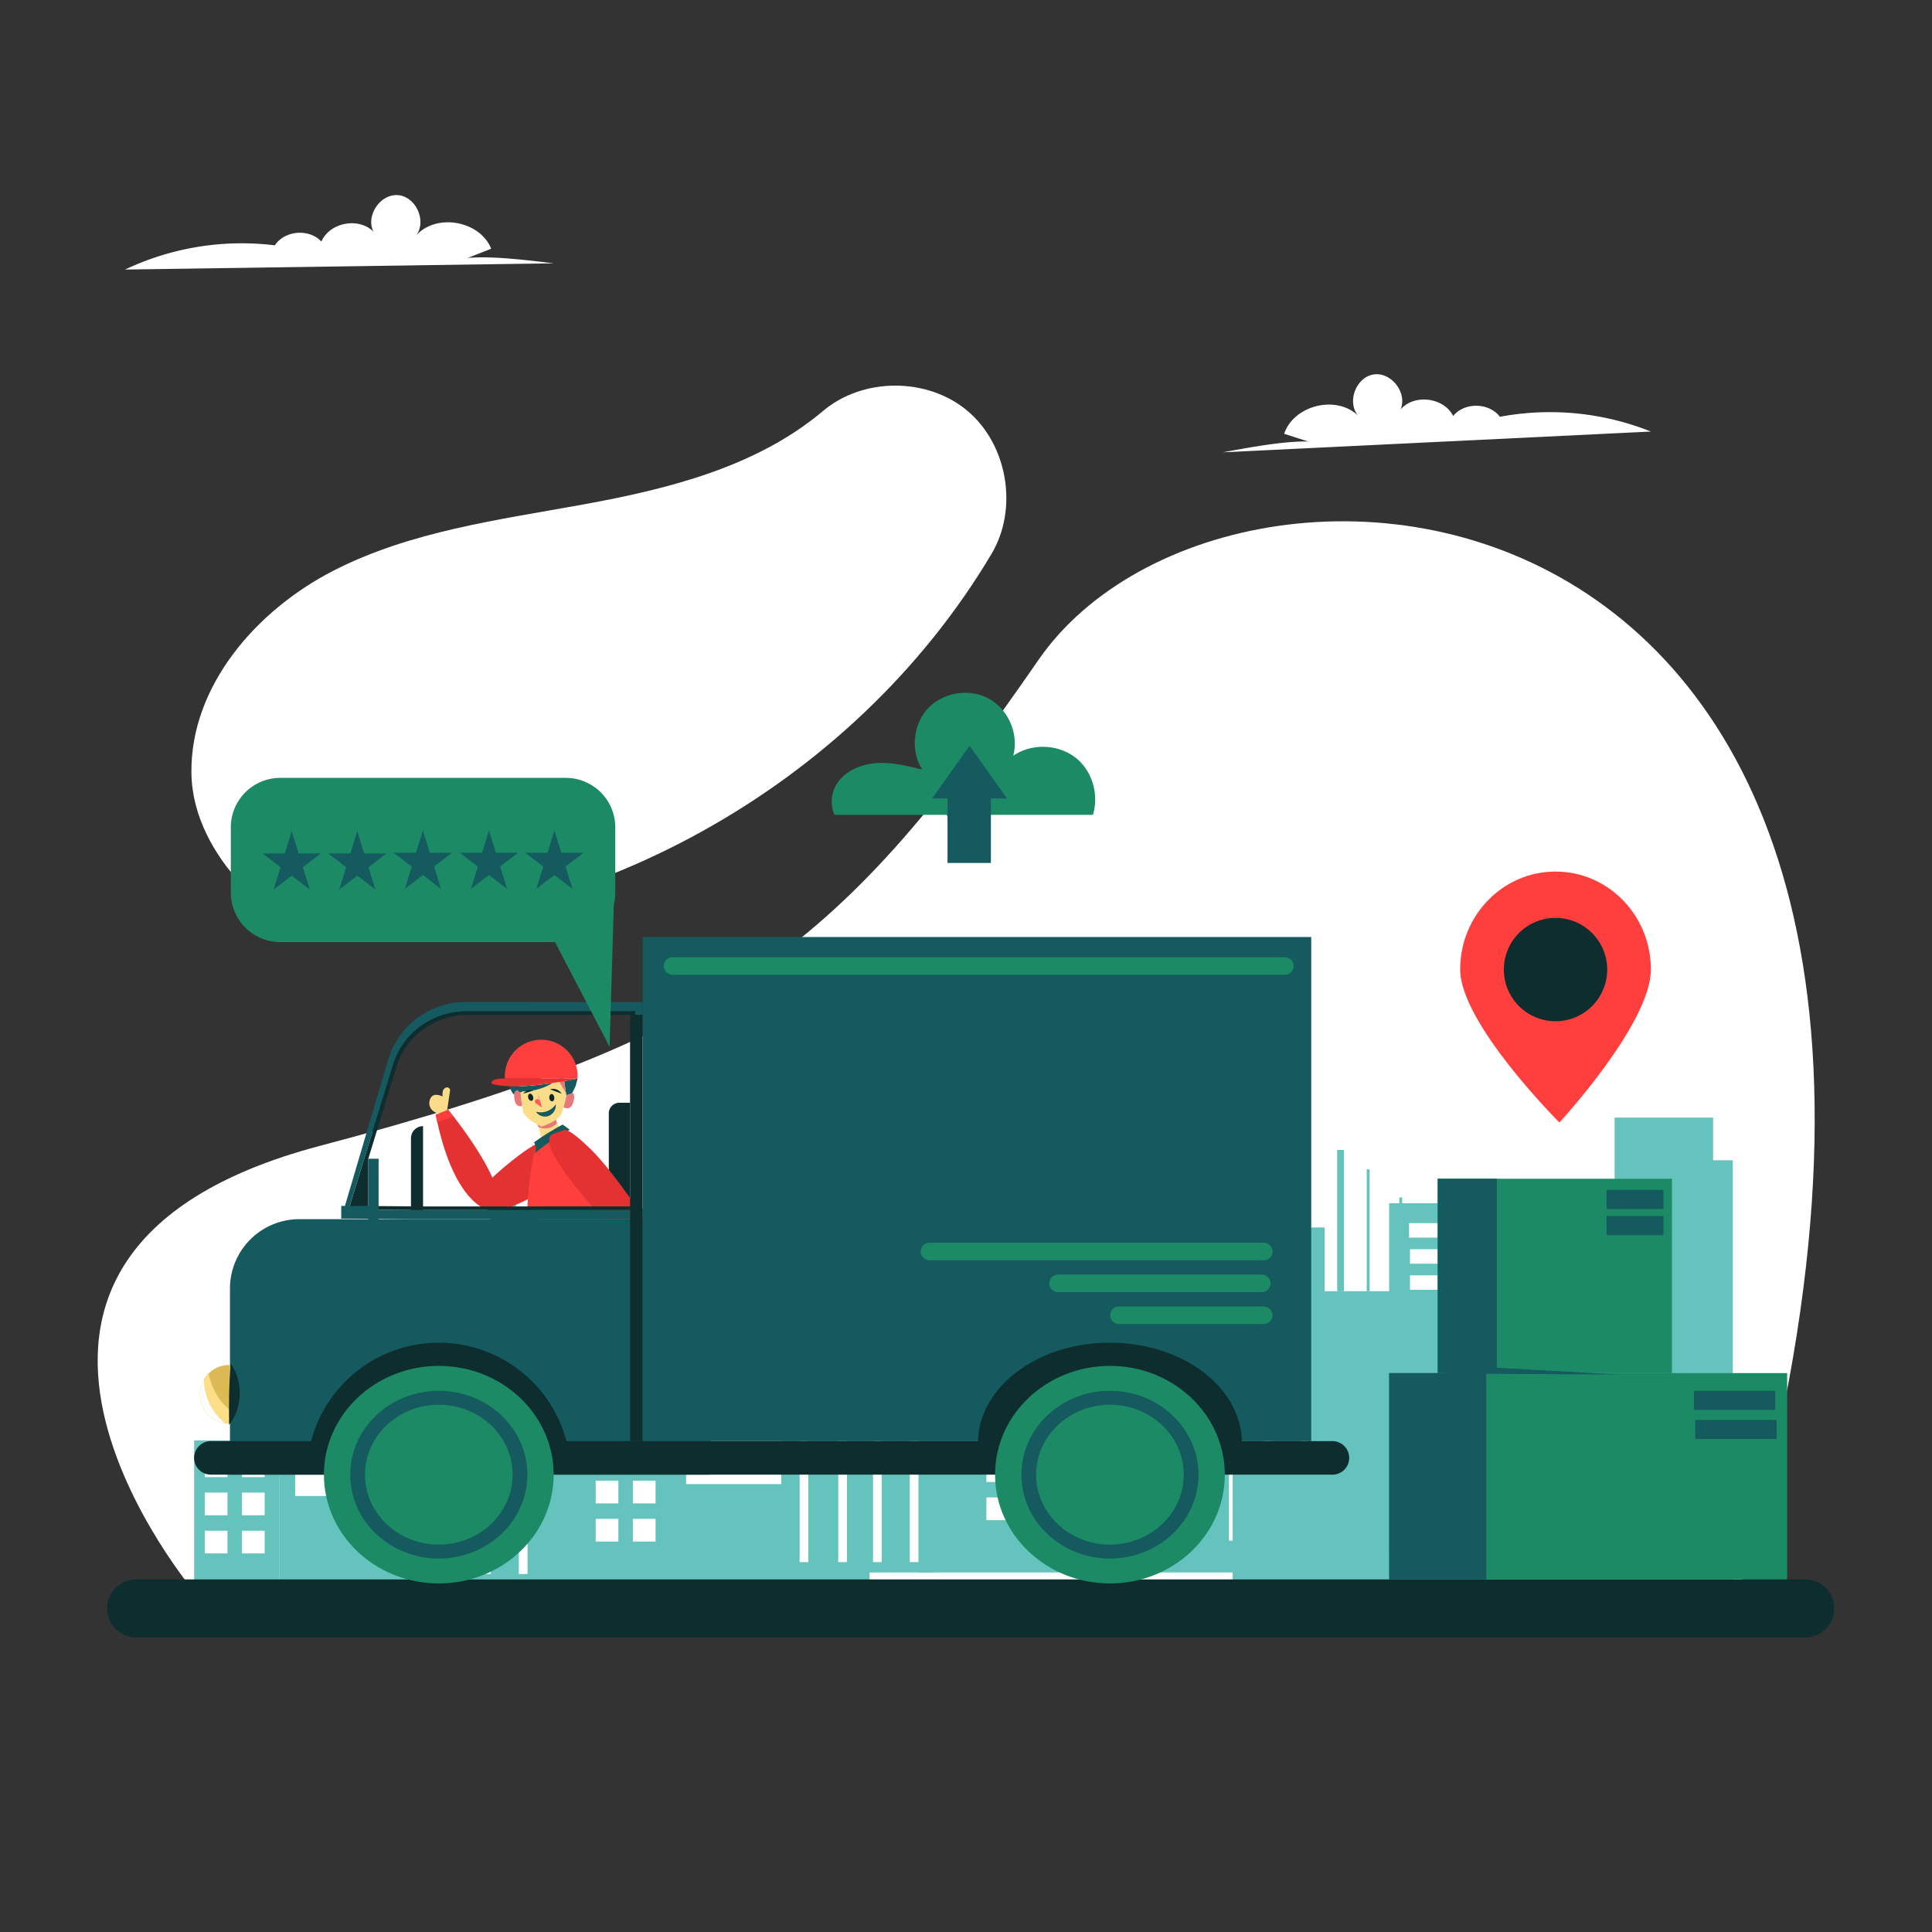 <svg id="SvgjsSvg1181" width="360" height="360" xmlns="http://www.w3.org/2000/svg" version="1.1" xmlns:xlink="http://www.w3.org/1999/xlink" xmlns:svgjs="http://svgjs.com/svgjs"><rect width="100%" height="100%" fill="#333333" stroke="none"/><defs id="SvgjsDefs1182"></defs><g id="SvgjsG1183"><svg xmlns="http://www.w3.org/2000/svg" data-name="Layer 1" viewBox="0 0 2000 2000" width="360" height="360"><g data-name="Layer 1" fill="#000000" class="color000 svgShape"><path fill="#ffffff" d="M204.05,1651.47s-301.33-352.15,127.14-465.29,541.37-210,743.93-503.17,1074.1-214.76,719.59,982Z" class="colore2eefc svgShape"></path><path fill="#ffffff" d="M322.91,962.41C603.79,969.19,883,814.76,1026.5,573.23c27.71-46.64,16.68-112.59-24.7-147.67s-108.25-35.17-149.72-.19c-68.65,57.89-159.68,80.71-248,96.79S424.59,549.92,344.72,591,196.91,710.66,198.16,800.45,292.21,961.67,322.91,962.41Z" class="colore2eefc svgShape"></path><rect width="328" height="393.49" x="1438.05" y="1245.6" fill="#65c3be" class="colorccdeff svgShape"></rect><rect width="81" height="15" x="1458.63" y="1266.19" fill="#ffffff" class="colore2eefc svgShape"></rect><rect width="81" height="15" x="1556.63" y="1266.19" fill="#ffffff" class="colore2eefc svgShape"></rect><rect width="81" height="15" x="1652.63" y="1266.19" fill="#ffffff" class="colore2eefc svgShape"></rect><rect width="81" height="15" x="1459.63" y="1293.19" fill="#ffffff" class="colore2eefc svgShape"></rect><rect width="81" height="15" x="1557.63" y="1293.19" fill="#ffffff" class="colore2eefc svgShape"></rect><rect width="81" height="15" x="1653.63" y="1293.19" fill="#ffffff" class="colore2eefc svgShape"></rect><rect width="81" height="15" x="1459.63" y="1320.19" fill="#ffffff" class="colore2eefc svgShape"></rect><rect width="81" height="15" x="1557.63" y="1320.19" fill="#ffffff" class="colore2eefc svgShape"></rect><rect width="81" height="15" x="1653.63" y="1320.19" fill="#ffffff" class="colore2eefc svgShape"></rect><rect width="81" height="15" x="1460.63" y="1347.19" fill="#ffffff" class="colore2eefc svgShape"></rect><rect width="81" height="15" x="1558.63" y="1347.19" fill="#ffffff" class="colore2eefc svgShape"></rect><rect width="81" height="15" x="1654.63" y="1347.19" fill="#ffffff" class="colore2eefc svgShape"></rect><rect width="81" height="15" x="1461.63" y="1374.19" fill="#ffffff" class="colore2eefc svgShape"></rect><rect width="81" height="15" x="1559.63" y="1374.19" fill="#ffffff" class="colore2eefc svgShape"></rect><rect width="81" height="15" x="1655.63" y="1374.19" fill="#ffffff" class="colore2eefc svgShape"></rect><rect width="81" height="15" x="1461.63" y="1401.19" fill="#ffffff" class="colore2eefc svgShape"></rect><rect width="81" height="15" x="1559.63" y="1401.19" fill="#ffffff" class="colore2eefc svgShape"></rect><rect width="81" height="15" x="1655.63" y="1401.19" fill="#ffffff" class="colore2eefc svgShape"></rect><rect width="275" height="100" x="1461.63" y="1442.34" fill="#ffffff" class="colore2eefc svgShape"></rect><rect width="102" height="482.15" x="1671.41" y="1156.94" fill="#65c3be" class="colorccdeff svgShape"></rect><rect width="30" height="438" x="1763.76" y="1201.09" fill="#65c3be" class="colorccdeff svgShape"></rect><rect width="158" height="254" x="288.97" y="1386.1" fill="#65c3be" class="colorccdeff svgShape"></rect><rect width="117.5" height="23" x="305.53" y="1411.18" fill="#ffffff" class="colore2eefc svgShape"></rect><rect width="117.5" height="23" x="305.53" y="1449.6" fill="#ffffff" class="colore2eefc svgShape"></rect><rect width="117.5" height="23" x="305.59" y="1488.01" fill="#ffffff" class="colore2eefc svgShape"></rect><rect width="117.5" height="23" x="305.59" y="1525.64" fill="#ffffff" class="colore2eefc svgShape"></rect><rect width="158" height="335" x="404.07" y="1305.1" fill="#65c3be" class="colorccdeff svgShape"></rect><rect width="353.11" height="269" x="547.07" y="1371.1" fill="#65c3be" class="colorccdeff svgShape"></rect><rect width="88" height="149" x="200.97" y="1491.1" fill="#65c3be" class="colorccdeff svgShape"></rect><rect width="3" height="126.14" x="605.7" y="1244.96" fill="#65c3be" class="colorccdeff svgShape"></rect><rect width="3" height="97.1" x="639.38" y="1274" fill="#65c3be" class="colorccdeff svgShape"></rect><rect width="7" height="146.27" x="575.11" y="1224.83" fill="#65c3be" class="colorccdeff svgShape"></rect><rect width="29" height="36.41" x="307.52" y="1349.69" fill="#65c3be" class="colorccdeff svgShape"></rect><rect width="63" height="39.34" x="416.07" y="1265.75" fill="#65c3be" class="colorccdeff svgShape"></rect><rect width="27" height="80.27" x="507.18" y="1224.83" fill="#65c3be" class="colorccdeff svgShape"></rect><rect width="24" height="88.14" x="352.34" y="1297.96" fill="#65c3be" class="colorccdeff svgShape"></rect><rect width="23.5" height="23.5" x="211.97" y="1505.6" fill="#ffffff" class="colore2eefc svgShape"></rect><rect width="23.5" height="23.5" x="250.47" y="1505.6" fill="#ffffff" class="colore2eefc svgShape"></rect><rect width="23.5" height="23.5" x="211.97" y="1545.1" fill="#ffffff" class="colore2eefc svgShape"></rect><rect width="23.5" height="23.5" x="250.47" y="1545.1" fill="#ffffff" class="colore2eefc svgShape"></rect><rect width="23.5" height="23.5" x="211.97" y="1584.6" fill="#ffffff" class="colore2eefc svgShape"></rect><rect width="23.5" height="23.5" x="250.47" y="1584.6" fill="#ffffff" class="colore2eefc svgShape"></rect><rect width="9" height="303" x="423.09" y="1326.39" fill="#ffffff" class="colore2eefc svgShape"></rect><rect width="9" height="303" x="463.09" y="1326.39" fill="#ffffff" class="colore2eefc svgShape"></rect><rect width="9" height="303" x="499.1" y="1326.39" fill="#ffffff" class="colore2eefc svgShape"></rect><rect width="9" height="303" x="537.11" y="1326.39" fill="#ffffff" class="colore2eefc svgShape"></rect><rect width="158" height="254" x="693.63" y="1373.81" fill="#65c3be" class="colorccdeff svgShape"></rect><rect width="117.5" height="23" x="710.2" y="1398.9" fill="#ffffff" class="colore2eefc svgShape"></rect><rect width="117.5" height="23" x="710.2" y="1437.31" fill="#ffffff" class="colore2eefc svgShape"></rect><rect width="117.5" height="23" x="710.26" y="1475.73" fill="#ffffff" class="colore2eefc svgShape"></rect><rect width="117.5" height="23" x="710.26" y="1513.36" fill="#ffffff" class="colore2eefc svgShape"></rect><rect width="158" height="335" x="808.74" y="1292.81" fill="#65c3be" class="colorccdeff svgShape"></rect><rect width="353.11" height="269" x="951.74" y="1358.81" fill="#65c3be" class="colorccdeff svgShape"></rect><rect width="88" height="149" x="605.63" y="1478.81" fill="#65c3be" class="colorccdeff svgShape"></rect><rect width="3" height="126.14" x="1010.37" y="1232.68" fill="#65c3be" class="colorccdeff svgShape"></rect><rect width="3" height="97.1" x="1044.05" y="1261.71" fill="#65c3be" class="colorccdeff svgShape"></rect><rect width="7" height="146.27" x="979.78" y="1212.54" fill="#65c3be" class="colorccdeff svgShape"></rect><rect width="29" height="36.41" x="712.19" y="1337.41" fill="#65c3be" class="colorccdeff svgShape"></rect><rect width="63" height="39.34" x="820.74" y="1253.47" fill="#65c3be" class="colorccdeff svgShape"></rect><rect width="27" height="80.27" x="911.84" y="1212.54" fill="#65c3be" class="colorccdeff svgShape"></rect><rect width="24" height="88.14" x="757.01" y="1285.68" fill="#65c3be" class="colorccdeff svgShape"></rect><rect width="23.5" height="23.5" x="616.64" y="1493.31" fill="#ffffff" class="colore2eefc svgShape"></rect><rect width="23.5" height="23.5" x="655.14" y="1493.31" fill="#ffffff" class="colore2eefc svgShape"></rect><rect width="23.5" height="23.5" x="616.64" y="1532.81" fill="#ffffff" class="colore2eefc svgShape"></rect><rect width="23.5" height="23.5" x="655.14" y="1532.81" fill="#ffffff" class="colore2eefc svgShape"></rect><rect width="23.5" height="23.5" x="616.64" y="1572.31" fill="#ffffff" class="colore2eefc svgShape"></rect><rect width="23.5" height="23.5" x="655.14" y="1572.31" fill="#ffffff" class="colore2eefc svgShape"></rect><rect width="9" height="303" x="827.76" y="1314.1" fill="#ffffff" class="colore2eefc svgShape"></rect><rect width="9" height="303" x="867.76" y="1314.1" fill="#ffffff" class="colore2eefc svgShape"></rect><rect width="9" height="303" x="903.77" y="1314.1" fill="#ffffff" class="colore2eefc svgShape"></rect><rect width="9" height="303" x="941.78" y="1314.1" fill="#ffffff" class="colore2eefc svgShape"></rect><rect width="158" height="254" x="1098.1" y="1351.65" fill="#65c3be" class="colorccdeff svgShape"></rect><rect width="117.5" height="23" x="1114.67" y="1376.74" fill="#ffffff" class="colore2eefc svgShape"></rect><rect width="117.5" height="23" x="1114.67" y="1415.15" fill="#ffffff" class="colore2eefc svgShape"></rect><rect width="117.5" height="23" x="1114.73" y="1453.56" fill="#ffffff" class="colore2eefc svgShape"></rect><rect width="117.5" height="23" x="1114.73" y="1491.2" fill="#ffffff" class="colore2eefc svgShape"></rect><rect width="158" height="335" x="1213.2" y="1270.65" fill="#65c3be" class="colorccdeff svgShape"></rect><rect width="353.11" height="269" x="1356.2" y="1336.65" fill="#65c3be" class="colorccdeff svgShape"></rect><rect width="88" height="149" x="1010.1" y="1456.65" fill="#65c3be" class="colorccdeff svgShape"></rect><rect width="3" height="126.14" x="1414.84" y="1210.51" fill="#65c3be" class="colorccdeff svgShape"></rect><rect width="3" height="97.1" x="1448.52" y="1239.55" fill="#65c3be" class="colorccdeff svgShape"></rect><rect width="7" height="146.27" x="1384.25" y="1190.38" fill="#65c3be" class="colorccdeff svgShape"></rect><rect width="29" height="36.41" x="1116.66" y="1315.24" fill="#65c3be" class="colorccdeff svgShape"></rect><rect width="63" height="39.34" x="1225.21" y="1231.31" fill="#65c3be" class="colorccdeff svgShape"></rect><rect width="27" height="80.27" x="1316.31" y="1190.38" fill="#65c3be" class="colorccdeff svgShape"></rect><rect width="24" height="88.14" x="1161.48" y="1263.52" fill="#65c3be" class="colorccdeff svgShape"></rect><rect width="23.5" height="23.5" x="1021.1" y="1471.15" fill="#ffffff" class="colore2eefc svgShape"></rect><rect width="23.5" height="23.5" x="1059.6" y="1471.15" fill="#ffffff" class="colore2eefc svgShape"></rect><rect width="23.5" height="23.5" x="1021.1" y="1510.65" fill="#ffffff" class="colore2eefc svgShape"></rect><rect width="23.5" height="23.5" x="1059.6" y="1510.65" fill="#ffffff" class="colore2eefc svgShape"></rect><rect width="23.5" height="23.5" x="1021.1" y="1550.15" fill="#ffffff" class="colore2eefc svgShape"></rect><rect width="23.5" height="23.5" x="1059.6" y="1550.15" fill="#ffffff" class="colore2eefc svgShape"></rect><rect width="9" height="303" x="1232.23" y="1291.94" fill="#ffffff" class="colore2eefc svgShape"></rect><rect width="9" height="303" x="1272.23" y="1291.94" fill="#ffffff" class="colore2eefc svgShape"></rect><rect width="9" height="303" x="1308.24" y="1291.94" fill="#ffffff" class="colore2eefc svgShape"></rect><rect width="9" height="303" x="1346.24" y="1291.94" fill="#ffffff" class="colore2eefc svgShape"></rect><rect width="162" height="123.31" x="1276.05" y="1516.64" fill="#65c3be" class="colorccdeff svgShape"></rect><rect width="6" height="6" x="1584.1" y="1608.83" fill="#65c3be" class="colorccdeff svgShape"></rect><path fill="#ffffff" d="M1354.2 457.06l-24.84-8c10-29.64 53.92-40.47 76.5-18.84-11.85-14.18-2-39.93 16.29-42.59s35 19.25 27.71 36.21c14.15-16.31 44.75-12.51 54.47 6.77 11.67-14.46 37.21-14 48.37.84A281.92 281.92 0 011709 446.73l-443.26 21.51C1297.63 462.41 1329.56 456.58 1354.2 457.06zM484.21 267l24.29-9.52c-11.8-29-56.36-37-77.53-14 10.93-14.9-.52-40-18.94-41.47s-33.76 21.42-25.38 37.88c-15.15-15.39-45.45-9.66-53.94 10.19-12.56-13.7-38-11.65-48.22 3.88a281.8 281.8 0 00-155 25.08l443.74-6.45C541 268.74 508.77 264.92 484.21 267z" class="colore2eefc svgShape"></path><path fill="#0e2d2f" d="M110.88 1665h0a30 30 0 0130-30h1728a30 30 0 0130 30h0a30 30 0 01-30 30h-1728A30 30 0 01110.88 1665zM630.23 1248.86v-96.29a11 11 0 0111-11h11v107.29z" class="color1a1a35 svgShape"></path><path fill="#fbdc89" d="M548.68,1157.67c3.31-.19,3.12,1,5.55,3.25a10.32,10.32,0,0,1,2.19,3.32,35.59,35.59,0,0,1,3.15,18.72,68.33,68.33,0,0,1,21.18-12.9c-3.48-4.82-5.35-10.6-6.91-16.34a29.68,29.68,0,0,0-2-5.74,5.93,5.93,0,0,0-1.71-2.19,6.18,6.18,0,0,0-4.56-.68c-4.21.65-8,2.78-11.64,5q-4.14,2.58-8.09,5.44c-.92.67,2.89,1.48,2.81,2.62" class="colorfbb089 svgShape"></path><path fill="#e43131" d="M560,1234.22s-44.39,25.82-55.43,18.1c0,0-33.29-6.46-51.88-90.67-.55-2.46-1.08-5-1.6-7.6l12.8-5.28s2.24,2.69,5.8,7.26c9.7,12.45,29.2,38.86,40,63,0,0,33.88-31.92,55.07-39.42Z" class="colore44531 svgShape"></path><path fill="#ff3e3e" d="M558.3,1185.46a2.5,2.5,0,0,0-1.59,4c-2.56.6-3.59,3.63-4.14,6.2-8.13,38-7.11,77.23-9.08,116a94.37,94.37,0,0,1-2,17,122.78,122.78,0,0,0,25.34-1.12c6.52-1,13-2.48,19.63-2.1,6,.34,11.77,2.23,17.67,3.31a66.53,66.53,0,0,0,27.35-.74c2.11-7,1.78-14.57,1-21.89-2.15-20.87-7.61-41.23-13-61.5-2.31-8.62-4.65-17.3-8.44-25.39a153,153,0,0,0-7.94-14.2l-18.56-30.57a4.45,4.45,0,0,0-2.13-2.15c-1.41-.46-2.82.57-4,1.5a83.39,83.39,0,0,1-22.34,12.88" class="colorf75c3d svgShape"></path><path fill="#155a5f" d="M582.87,1163.93a257.48,257.48,0,0,0-30.09,18.66,11.46,11.46,0,0,1,.82,11.3,202.63,202.63,0,0,1,36.19-24.33,88.82,88.82,0,0,0-7.35-5.37" class="color38385c svgShape"></path><rect width="193.96" height="103.92" x="507.88" y="1251.03" fill="#1c8a65" class="colorfebe3d svgShape"></rect><rect width="48.96" height="103.92" x="507.88" y="1251.03" fill="#155a5f" class="colorf8a23a svgShape"></rect><rect width="47.08" height="10.2" x="647.73" y="1257.01" fill="#155a5f" class="colorfff svgShape"></rect><rect width="47.08" height="10.2" x="647.73" y="1270.96" fill="#155a5f" class="colorfff svgShape"></rect><path fill="#e43131" d="M574.31,1173.19l9.7-3.42s3.27-3.64,27.3,19.71,59.38,77.59,59.38,77.59L623,1348.42l-15.61-10,21.26-72.3s-111.73-117.22-30.76-88.95" class="colore44531 svgShape"></path><path fill="#fbdc89" d="M607.56,1337.86c-3.68,1-6.58,3-9.83,5a3.1,3.1,0,0,0-.88.68,3,3,0,0,0-.48,1.22,53.73,53.73,0,0,1-4.54,12.35,55.24,55.24,0,0,0,12.65,1.93,4.16,4.16,0,0,0,1.65-.17,3.78,3.78,0,0,0,1.61-1.41,20.86,20.86,0,0,0,2.51-4.34c4.84-1,9.32-1.21,12.72-4.67-4.31-2-8.14-6.13-12.2-8.62a26.77,26.77,0,0,0-3.27-2" class="colorfbb089 svgShape"></path><path fill="#e1d4b0" d="M585.39,1108.45c.47-.1.93-.22,1.39-.35l.28-.08h0l-.28.08C586.32,1108.23,585.85,1108.34,585.39,1108.45Z" class="colore1c2b0 svgShape"></path><path fill="#e87878" d="M532.28 1133a19 19 0 00.06 3.15c.47 5.1 2.06 7.59 4.1 8.55a3.52 3.52 0 00.45.18 6.58 6.58 0 003.69.1c-.47-3.23-.89-6.33-1.19-9-.22-1.92-.4-3.64-.51-5.07-.69.48-3.14-2.31-3.14-2.31C533.65 1129 532.6 1130.89 532.28 1133zM565.73 1166.82a.12.12 0 000 0S565.7 1166.82 565.73 1166.82zm-9.83-4.07c1.62.51 4.12-3.51 5.41-3.2 1.66.4 2.92.64 3.5.75l.13 0v.08l.09-.06.11 0v-.08c.3-.18.94-.58 1.8-1.15.58-.38 1.26-.85 2-1.37h0c1.33-1 5.09-.77 6.64-2.09.29 2.48-.45 3.48 1.13 6.86a11 11 0 01-.86.94 15.5 15.5 0 01-3.15 2.44 16.3 16.3 0 01-5.29 2 16.77 16.77 0 01-4.88.19 15.42 15.42 0 01-4.6-1.24c-.35-.16-.31-.41-.65-.6C557.74 1163.93 558.21 1169.74 555.9 1162.75zM583.35 1146.25a8.17 8.17 0 004.65 1 5.15 5.15 0 001.21-.32c2-.83 3.76-3.13 4.77-7.89 1.08-5.09 0-7.15-1.7-7.74l0 0a2.33 2.33 0 01-.75.5c-.94.93-4.61 1.1-5.2 2.14-.1.52-.22 1.07-.35 1.65-.05.26-.11.52-.17.79l-.09.4c-.06.27-.13.54-.19.83l0 .12c-.12.5-.24 1-.36 1.54l-.13.53s0 0 0 .06c-.07.27-.14.55-.2.82s-.1.42-.16.63C584.23 1142.91 583.81 1144.56 583.35 1146.25z" class="colore88a78 svgShape"></path><path fill="#fff8e6" d="M546.75,1123.37l12-2.4a7.52,7.52,0,0,0-1.09-.48,10.1,10.1,0,0,0-9.74,1.73h0A7.81,7.81,0,0,0,546.75,1123.37Z" class="colorffece6 svgShape"></path><path fill="#fbdc89" d="M538.88,1130.88h0c.12,1.43.29,3.15.51,5.07.31,2.7.72,5.79,1.19,9,.21,1.45.44,2.93.68,4.41.5,3.11,2.92,6.06,5.9,8.6a47.6,47.6,0,0,0,6,4.31c1.45.89,2.83,1.65,4,2.26,1.51.79,2.68,1.33,3.21,1.57l.12.06.1,0,.11,0c.33-.11,1-.34,2-.68.65-.23,1.43-.52,2.27-.85h0c1.52-.6,3.3-1.36,5.12-2.27a39.57,39.57,0,0,0,6.49-4c2.5-1.92,4.49-4.16,5.2-6.65.53-1.86,1-3.71,1.51-5.51s.87-3.35,1.26-4.91c0-.21.11-.42.16-.63s.14-.56.2-.82c0,0,0,0,0-.06,0-.18.09-.36.13-.53.13-.53.25-1,.36-1.54l0-.12c.06-.28.13-.56.19-.83l.09-.4c.06-.27.12-.53.17-.79.13-.58.25-1.14.35-1.65a1.11,1.11,0,0,0-.07.16c-.12-.77-.23-1.55-.34-2.32-.86-1.49-2.14-3.69-3.62-6.22l-.8-1.36-1.06-1.81-.81-1.38c-.28-.46-.55-.93-.83-1.4l-1.32-2.23a56.55,56.55,0,0,1-5.34,3.72,5.84,5.84,0,0,0-.93.08l.44.22a60.52,60.52,0,0,1-29.4,8.47l-1.5,0C540.64,1129.93,539,1131,538.88,1130.88Z" class="colorfbb089 svgShape"></path><path fill="#155a5f" d="M583.64 1116.52zm.64-31.65l-.31-.18a37.82 37.82 0 016.65 7A17.24 17.24 0 00584.28 1084.87zm-16.42 31.65zm3.44 4.75c-13.67 2-30.36 3.79-44.39 3.26l.13.21h0c1 1.76 2.35 5.35 4 7.26a4.12 4.12 0 001.22 1v0c.31-2.11 1.36-4 3.45-4.42 0 0 2.46 2.78 3.15 2.31h0c.06.07 1.76-1 1.85-1l1.5 0a60.55 60.55 0 0029.41-8.47zm-42.71-4.75h-4.08v0h4.08zm.94-24.72l.21.09a37.67 37.67 0 016.09-6.59A22.42 22.42 0 00529.53 1091.8zM597.92 1116.43c-.41 1.73-.82 3.47-1.28 5.17-.27 1-.56 2-.87 3l-3.06 6.29-.31.3-.11.11 0 0a2.27 2.27 0 01-.75.5c-.94.93-4.61 1.1-5.2 2.14a1.11 1.11 0 00-.07.16c-.11-.77-.23-1.55-.34-2.32 0-.3-.09-.6-.13-.9q-.87-5.87-1.73-11.71l4.76-.87c4-.75 6.85-1.34 8.19-1.63h0l.79-.17v-.07z" class="color38385c svgShape"></path><path fill="#e87878" d="M577.47,1117.42l1.32,2.23.83,1.4.81,1.38,1.06,1.81.8,1.36c1.48,2.53,2.75,4.73,3.62,6.22,0-.3-.09-.6-.13-.89q-1.14-7.7-2.27-15.38h0c-.16-1.06-.31-2.11-.47-3.17l-1,1A57.42,57.42,0,0,1,577.47,1117.42Z" class="colore88a78 svgShape"></path><path fill="#5a8082" d="M565.77 1089.22c.37 0 .75.07 1.12.12s.63.08.94.14l.64.11.67.14.66.16q.44.1.87.24c.37.11.75.23 1.11.36l.31.11c.24.09.49.17.73.27l.42.17.3.12a3.49 3.49 0 01.34.15l1 .47c.33.16.66.33 1 .51s.35.19.52.29l.37.22h0l.1.06.21.13.27.17a27.14 27.14 0 013.19 2.33l.16.14a27.53 27.53 0 012.13 2c.1.11.2.21.29.32s.3.33.44.5l.42.5c.17.2.33.41.49.61s.19.24.28.37.31.43.46.65l.35.51c.08.12.16.24.23.36l.12.19c.05.07.08.14.13.2.15.25.3.5.44.76s.28.51.41.78.26.52.38.79.24.53.35.8.11.27.16.4c.05-.12.09-.25.13-.37l.08-.26s0 0 0 0l0-.09h0v0c0-.09.05-.19.08-.28s.11-.43.16-.65 0-.16.05-.24a2 2 0 000-.24l.06-.41a.22.22 0 000-.08.41.41 0 000-.11c0-.12 0-.23 0-.35a.22.22 0 000-.08c0-.18 0-.35 0-.53s0-.3 0-.45 0-.51 0-.76v-.14a2.81 2.81 0 000-.29 2.45 2.45 0 000-.27c0-.19 0-.39 0-.58 0 0 0 0 0-.06 0-.2-.05-.39-.08-.59s0-.29-.08-.44l-.09-.44c0-.06 0-.13 0-.19a2 2 0 00-.07-.26c0-.12-.06-.24-.1-.36a.83.83 0 000-.15c0-.11-.06-.23-.1-.34-.09-.29-.19-.57-.29-.85l-.15-.39c-.12-.29-.25-.57-.38-.85l-.15-.3h0l-.27-.49c0-.1-.11-.19-.17-.29s-.12-.19-.17-.29-.24-.38-.37-.56l-.26-.37c-.14-.18-.27-.36-.41-.53l-.44-.51a3.26 3.26 0 00-.31-.33 6.25 6.25 0 00-.45-.44l-.47-.42-.32-.27-.45-.34-.31-.22-.48-.32-.49-.29a3.65 3.65 0 00-.34-.18l-.34-.17-.32-.15-.44-.19-.33-.14-.15 0-.16-.06-.32-.11-.4-.13c-.32-.1-.65-.19-1-.26l-.47-.1-.44-.08-.15 0h-.07l-.37-.05-.46 0-.21 0-.35 0-.56 0H574c-.32 0-.63 0-1 0l-.31 0-.63.08h0l-.62.11-.62.13-.61.16-.55.17-.12 0-.41.14-.18.07-.51.21-.43.2-.37.18-.1 0-.36.19A10.78 10.78 0 00565.77 1089.22zM597.84 1116.45v.07l-.79.17.57-.17z" class="color82635a svgShape"></path><path fill="#0c2727" d="M581.36 1132.16l-12-4.55A10.48 10.48 0 01581.36 1132.16zM551.9 1129l-10.3 3.2A9.7 9.7 0 01551.9 1129zM548.23 1132.25c1.37-.43 3 .86 3.61 2.87s0 4-1.34 4.4-3-.85-3.61-2.86S546.87 1132.68 548.23 1132.25zM570.88 1132.55c1.42-.13 2.73 1.46 2.92 3.56s-.81 3.9-2.24 4-2.73-1.47-2.92-3.56S569.45 1132.68 570.88 1132.55z" class="color101029 svgShape"></path><path fill="#ff5959" d="M556.59,1131c.58,2.84,1.15,5.68,1.73,8.52a2.34,2.34,0,1,0-3.6,2.57l6.27,4.44" class="colorfb6562 svgShape"></path><path fill="#155a5f" d="M554.91,1150.81a18.62,18.62,0,0,0,20.39-7.61,11.75,11.75,0,0,1-7.31,12C563.26,1157,557.43,1155.15,554.91,1150.81Z" class="colorfff svgShape"></path><path fill="#fbdc89" d="M462.9,1149.23q1.5-10.18,3-20.36c.27-1.85-1.8-3.46-3.65-3.17a5.11,5.11,0,0,0-3.78,3.76,14.94,14.94,0,0,0-.23,5.58,19.34,19.34,0,0,0-6.1-1.69,6.59,6.59,0,0,0-5.66,2.3,10.54,10.54,0,0,0,6.94,16.69c.1.63.19,1.26.29,1.89A25.53,25.53,0,0,1,462.9,1149.23Z" class="colorfbb089 svgShape"></path><path fill="#ff3e3e" d="M469.66 1156l-17 5.62c-.55-2.46-1.08-5-1.6-7.6l12.8-5.28S466.1 1151.46 469.66 1156zM597.92 1114c0 .84 0 1.68-.08 2.5l-.23.07H522.69c-.06-.85-.09-1.7-.09-2.57s0-2 .12-3a37.35 37.35 0 013.4-12.91 36.76 36.76 0 013.62-6.15A37.69 37.69 0 01596 1102c.28.83.53 1.68.75 2.53A38.58 38.58 0 01597.92 1114z" class="colorf75c3d svgShape"></path><path fill="#e43131" d="M597.61,1116.52l-.57.17h0c-1.34.29-4.22.88-8.19,1.63-1.45.27-3,.57-4.76.87-3.74.66-8.06,1.38-12.74,2.07-13.67,2-30.36,3.79-44.39,3.26-7-.26-13.31-1.1-18.28-2.77-.07,0,0,0,0-.12-.33-6,14-5.1,14-5.1h75Z" class="colore44531 svgShape"></path><path fill="#155a5f" d="M736.09,1333.9v182.36a71.6,71.6,0,0,1-.74,10.31H238.81a71.6,71.6,0,0,1-.74-10.31V1333.9a71.82,71.82,0,0,1,71.82-71.82H664.26A71.82,71.82,0,0,1,736.09,1333.9Z" class="color38385c svgShape"></path><polygon fill="#a54545" points="427.78 1262.08 427.46 1262.08 427.46 1262.07 427.78 1262.08" class="colora54545 svgShape"></polygon><path fill="#155a5f" d="M381.25,1248.36v.35h32.08Zm0,0v.35h32.08Zm0,0v.35h32.08Zm100.89-211.07a83.91,83.91,0,0,0-80.47,60.13l-48.43,163.91,66.2.74H652.22v-9.51H423.89l-62.93-.68,20.29-66.12L407,1101.84c10-32.64,41.14-55,76.48-55H657.57v3.71h7.71v-13.22ZM381.25,1248.36v.35h32.08Zm0,0v.35h32.08Z" class="color38385c svgShape"></path><path fill="#e87979" d="M381.25,1248.36v.35h32.08Z" class="colore87979 svgShape"></path><path fill="#0e2d2f" d="M657.58,1050.51v-3.71H483.48c-35.34,0-66.47,22.4-76.48,55l-25.75,83.92L361,1251.88l62.93.68H652.23v239.26h13.06V1050.5h-7.71ZM427.26,1248.86H427l-13.64-.15H381.25v-49.2l4.22-13.74,25.22-82.19c9.65-31.46,39.66-53,73.73-53H652.23v198.34h-225Z" class="color1a1a35 svgShape"></path><polygon fill="#f7e7bc" points="413.33 1248.71 381.25 1248.71 381.25 1248.36 413.33 1248.71" class="colorf7bcbc svgShape"></polygon><path fill="#dcba56" d="M238.2,1413v60.63h-.84a30.34,30.34,0,0,1-26.24-45.55A30.38,30.38,0,0,1,237.36,1413Z" class="colorfbb750 svgShape"></path><path fill="#fdde88" d="M238.2,1460v13.67h-.84a30.34,30.34,0,0,1-26.24-45.55,30,30,0,0,1,4.85-6.28A66.31,66.31,0,0,0,238.2,1460Z" class="colorfdec88 svgShape"></path><path fill="#fdfdfc" d="M233,1473.33a30.34,30.34,0,0,1-21.85-45.23C211,1445.31,219.5,1462.57,233,1473.33Z" class="colorfdfdfc svgShape"></path><path fill="#0e2d2f" d="M238.88,1411.72c13.08,18.49,12.33,45.58-1.74,63.32C237,1454.45,236.82,1433.86,238.88,1411.72Z" class="color1a1a35 svgShape"></path><rect width="692.1" height="521.83" x="665.29" y="970" fill="#155a5f" class="color38385c svgShape"></rect><path fill="#0e2d2f" d="M586.88 1493.81H321.58a136.65 136.65 0 01265.3 0zM1285.61 1493.81H1012.4c0-57.35 61.16-103.84 136.6-103.84S1285.61 1436.46 1285.61 1493.81z" class="color1a1a35 svgShape"></path><path fill="#0e2d2f" d="M1396.68,1509.2a17.38,17.38,0,0,1-17.37,17.37h-1161a17.37,17.37,0,0,1,0-34.74h1161A17.37,17.37,0,0,1,1396.68,1509.2Z" class="color1a1a35 svgShape"></path><ellipse cx="454.23" cy="1526.57" fill="#1c8a65" rx="118.91" ry="112.6" class="colorfebe3d svgShape"></ellipse><ellipse cx="454.23" cy="1526.57" fill="#155a5f" rx="91.67" ry="86.81" class="color38385c svgShape"></ellipse><ellipse cx="454.23" cy="1526.57" fill="#1c8a65" rx="76.42" ry="72.37" class="colorfebe3d svgShape"></ellipse><ellipse cx="1149.01" cy="1526.57" fill="#1c8a65" rx="118.91" ry="112.6" class="colorfebe3d svgShape"></ellipse><ellipse cx="1149.01" cy="1526.57" fill="#155a5f" rx="91.67" ry="86.81" class="color38385c svgShape"></ellipse><ellipse cx="1149.01" cy="1526.57" fill="#1c8a65" rx="76.42" ry="72.37" class="colorfebe3d svgShape"></ellipse><rect width="10.69" height="85.51" x="381.25" y="1199.51" fill="#155a5f" class="colorf8a23a svgShape"></rect><rect width="28" height="12.97" x="353.25" y="1248.36" fill="#155a5f" class="colorf8a23a svgShape"></rect><path fill="#0e2d2f" d="M425.44,1252.57v-74.28a12.5,12.5,0,0,1,12.5-12.5h0v86.78Z" class="color1a1a35 svgShape"></path><rect width="412" height="213.57" x="1438.05" y="1421.43" fill="#1c8a65" class="colorfebe3d svgShape"></rect><rect width="100.5" height="213.57" x="1438.05" y="1421.43" fill="#155a5f" class="colorf8a23a svgShape"></rect><rect width="242.49" height="201.18" x="1488.31" y="1220.25" fill="#1c8a65" class="colorfebe3d svgShape"></rect><rect width="61.21" height="201.18" x="1488.31" y="1220.25" fill="#155a5f" class="colorf8a23a svgShape"></rect><polygon fill="#155a5f" points="1487.68 1421.92 1549.51 1415.92 1674.91 1422.85 1487.68 1421.92" class="colorec7f37 svgShape"></polygon><rect width="84.17" height="19.76" x="1753.61" y="1439.75" fill="#155a5f" class="colorfff svgShape"></rect><rect width="84.17" height="19.76" x="1754.96" y="1469.9" fill="#155a5f" class="colorfff svgShape"></rect><rect width="58.86" height="19.76" x="1663.15" y="1231.83" fill="#155a5f" class="colorfff svgShape"></rect><rect width="58.86" height="19.76" x="1663.15" y="1258.84" fill="#155a5f" class="colorfff svgShape"></rect><path fill="#ff3e3e" d="M1511.56,1003.58c0-56,44.19-101.34,98.71-101.34S1709,947.61,1709,1003.58,1614.3,1162,1614.3,1162,1511.56,1059.55,1511.56,1003.58Z" class="colorf75c3d svgShape"></path><circle cx="1610.27" cy="1003.69" r="53.49" fill="#0e2d2f" class="color1a1a35 svgShape"></circle></g><g data-name="Layer 4" fill="#000000" class="color000 svgShape"><path fill="#1c8a65" d="M953.18 1295.53h0a9.06 9.06 0 019.06-9.06h346a9.06 9.06 0 019.06 9.06h0a9.06 9.06 0 01-9.06 9.06h-346A9.06 9.06 0 01953.18 1295.53zM687.18 1000h0a9.06 9.06 0 019.06-9.06h633.89a9.06 9.06 0 019.06 9.06h0a9.06 9.06 0 01-9.06 9.06H696.24A9.06 9.06 0 01687.18 1000zM1086.24 1328.53h0a9.06 9.06 0 019.06-9.06h210.89a9.06 9.06 0 019.06 9.06h0a9.06 9.06 0 01-9.06 9.06H1095.3A9.06 9.06 0 011086.24 1328.53zM1149.24 1361.53h0a9.06 9.06 0 019.06-9.06h149.89a9.06 9.06 0 019.06 9.06h0a9.06 9.06 0 01-9.06 9.06H1158.3A9.06 9.06 0 011149.24 1361.53zM1131.41 843.52H1025.15v.8q-22.37-.26-44.92.63v-1.43H863.89a34.5 34.5 0 011.86-31.31c8.41-13.81 25-21 41.08-22.18s32.15 2.74 47.83 6.63c-12.25-19.39-9.56-47 6.23-63.6s43.17-20.81 63.18-9.6 30.78 36.74 24.83 58.9c19.7-13.65 48.61-12 66.66 3.77C1131.38 800 1137.52 823.54 1131.41 843.52z" class="colorfebe3d svgShape"></path><rect width="44.92" height="70.52" x="980.86" y="822.8" fill="#155a5f" class="color38385c svgShape"></rect><polygon fill="#155a5f" points="1003.69 771.98 964.93 826.54 1042.45 826.54 1003.69 771.98" class="color38385c svgShape"></polygon><path fill="#1c8a65" d="M238.94,924V856.49a51.24,51.24,0,0,1,51.24-51.24H585.7a51.24,51.24,0,0,1,51.24,51.24V924a51.24,51.24,0,0,1-51.24,51.24H290.19A51.23,51.23,0,0,1,238.94,924Z" class="colorfebe3d svgShape"></path><polygon fill="#155a5f" points="301.96 860.4 309.09 883.46 332.15 883.46 313.49 897.72 320.62 920.78 301.96 906.53 283.3 920.78 290.43 897.72 271.77 883.46 294.83 883.46 301.96 860.4" class="color38385c svgShape"></polygon><polygon fill="#155a5f" points="369.87 860.4 376.99 883.46 400.06 883.46 381.4 897.72 388.52 920.78 369.87 906.53 351.21 920.78 358.34 897.72 339.68 883.46 362.74 883.46 369.87 860.4" class="color38385c svgShape"></polygon><polygon fill="#155a5f" points="437.79 859.71 444.92 882.77 467.98 882.77 449.32 897.03 456.45 920.09 437.79 905.84 419.13 920.09 426.26 897.03 407.6 882.77 430.66 882.77 437.79 859.71" class="color38385c svgShape"></polygon><polygon fill="#155a5f" points="506.19 859.71 513.32 882.77 536.38 882.77 517.72 897.03 524.85 920.09 506.19 905.84 487.54 920.09 494.66 897.03 476 882.77 499.07 882.77 506.19 859.71" class="color38385c svgShape"></polygon><polygon fill="#155a5f" points="573.92 859.71 581.05 882.77 604.11 882.77 585.45 897.03 592.58 920.09 573.92 905.84 555.26 920.09 562.39 897.03 543.73 882.77 566.79 882.77 573.92 859.71" class="color38385c svgShape"></polygon><polygon fill="#1c8a65" points="635.72 926.04 631.06 1083.6 574.71 975.57 635.72 926.04" class="colorfebe3d svgShape"></polygon></g></svg></g></svg>